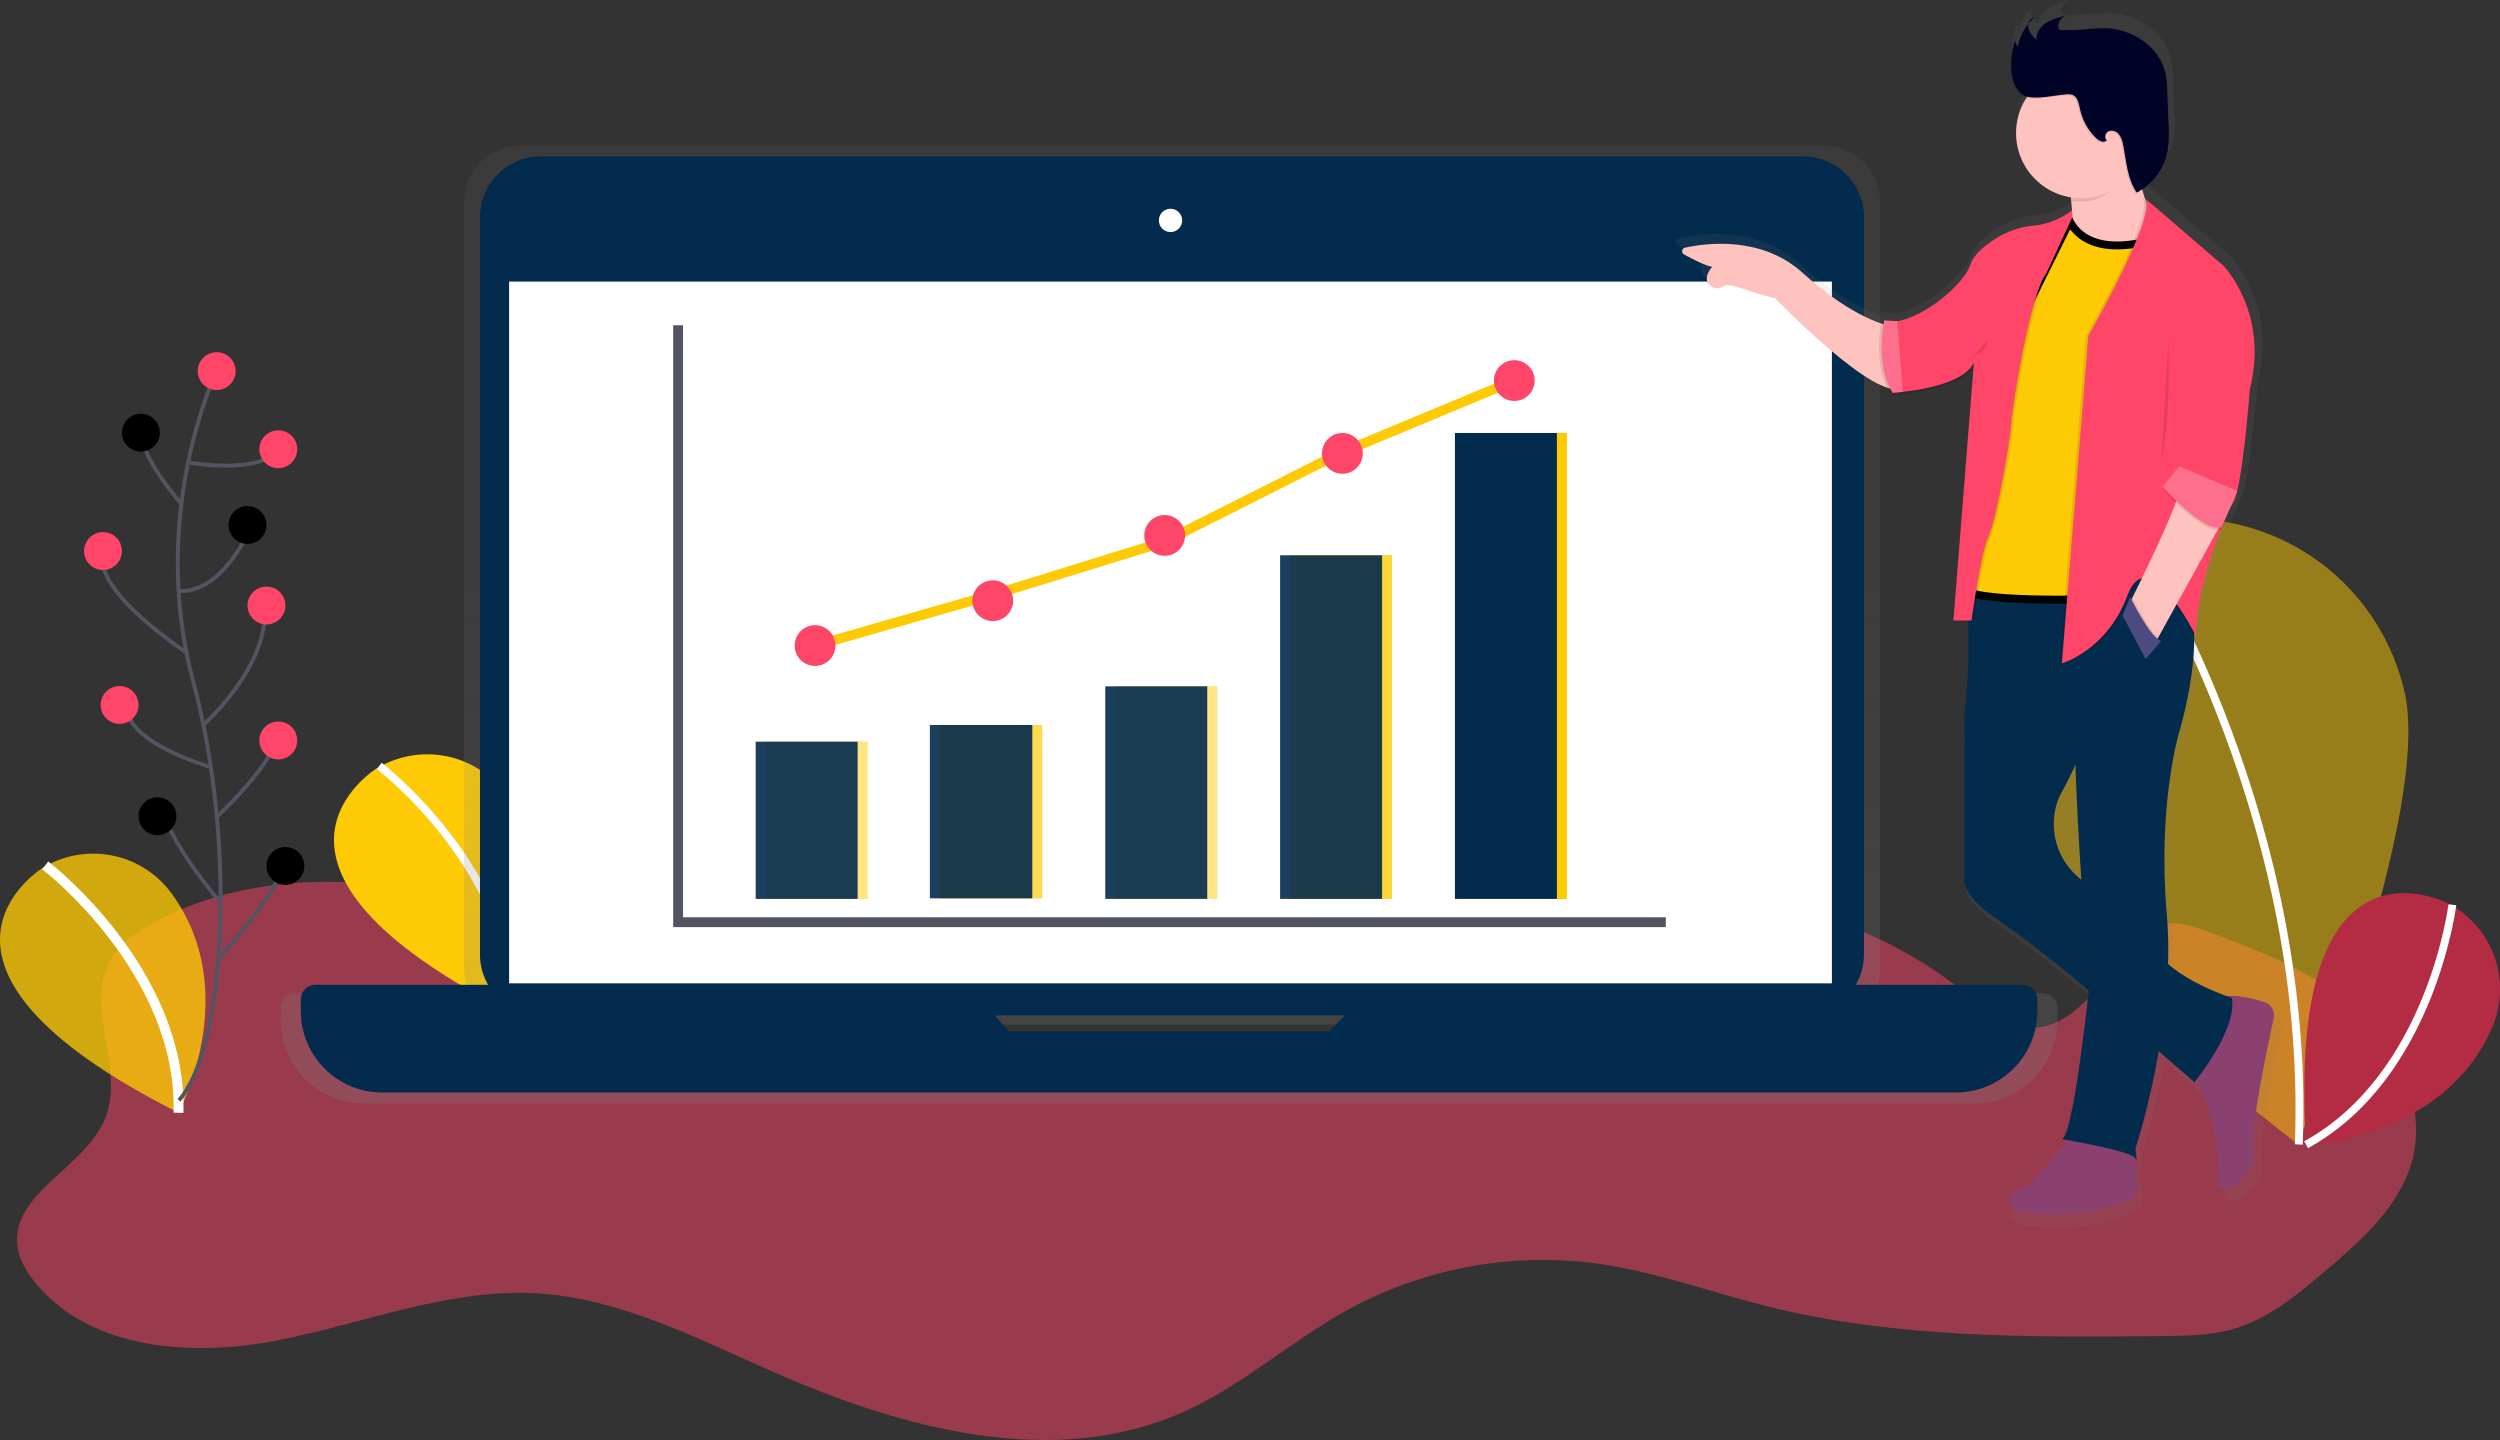 <svg width="1269" height="731" viewBox="0 0 1269 731" fill="none" xmlns="http://www.w3.org/2000/svg">
<rect x="0" y="0" width="1269" height="731" fill="#333333" stroke="none"/>
<g clip-path="url(#clip0)">
<path opacity="0.5" d="M314.909 478.741C238.184 452.245 150.458 429.818 78.774 467.893C69.689 472.718 60.737 478.794 55.842 487.834C42.912 511.618 63.464 542.46 53.447 567.6C43.431 592.739 5.734 605.396 8.82 632.25C9.631 639.269 13.435 645.624 17.918 651.101C45.998 685.387 97.477 688.857 140.987 680.349C184.498 671.84 227.05 654.199 271.346 656.419C313.912 658.613 353.072 679.019 392.074 696.195C457.825 725.23 534.617 746.062 600.315 716.881C630.417 703.507 655.305 680.734 684.116 664.834C722.944 643.604 767.575 635.419 811.416 641.489C840.68 645.611 868.614 655.98 897.253 663.133C962.299 679.365 1030.19 678.833 1097.22 678.195C1109.7 678.075 1122.37 677.929 1134.33 674.366C1152.04 669.049 1166.64 656.804 1180.7 644.826C1199.18 629.099 1218.64 611.817 1224.6 588.299C1231.64 560.381 1217.07 530.708 1195.47 511.737C1173.87 492.766 1146.25 482.397 1119.3 472.399C1112.65 469.953 1105.55 467.467 1098.74 469.315C1094.27 470.538 1090.5 473.516 1087.16 476.72C1068.04 495.119 1051.87 526.241 1025.79 521.243C1016.48 519.461 1008.86 512.987 1001.49 507.004C962.139 475.098 909.211 450.464 861.723 468.092C826.992 480.987 802.477 514.104 767.28 525.789C742.246 534.111 715.043 530.509 688.706 532.131C650.396 534.47 613.111 548.004 574.748 547.18C476.926 545.079 395.426 451.594 298.003 460.501C290.367 461.192 282.04 462.947 277.358 468.983" fill="#FF4568"/>
<path d="M191.547 389.815C191.547 389.815 110.259 438.858 260.158 514.396C260.158 514.396 293.187 453.109 256.673 403.136C249.587 393.399 239.175 386.598 227.407 384.02C215.64 381.443 203.335 383.268 192.824 389.151L191.547 389.815Z" fill="#FDCA05"/>
<path d="M192.518 388.792C192.518 388.792 262.113 441.969 260.171 514.356" stroke="white" stroke-width="4" stroke-miterlimit="10"/>
<path d="M1219.98 348.962C1236.45 409.145 1166.2 580.602 1166.2 580.602C1166.2 580.602 1018.39 468.757 1001.91 408.573C997.601 394.144 996.219 378.998 997.848 364.027C999.477 349.056 1004.08 334.561 1011.4 321.395C1018.71 308.228 1028.58 296.656 1040.44 287.357C1052.29 278.058 1065.88 271.22 1080.41 267.246C1094.95 263.272 1110.13 262.242 1125.07 264.215C1140.01 266.189 1154.4 271.126 1167.4 278.738C1180.4 286.349 1191.75 296.482 1200.78 308.539C1209.81 320.596 1216.33 334.335 1219.97 348.948L1219.98 348.962Z" fill="#FFCB00" fill-opacity="0.44"/>
<path opacity="0.1" d="M1219.98 348.962C1236.45 409.145 1166.2 580.602 1166.2 580.602C1166.2 580.602 1018.39 468.757 1001.91 408.573C997.601 394.144 996.219 378.998 997.848 364.027C999.477 349.056 1004.08 334.561 1011.4 321.395C1018.71 308.228 1028.58 296.656 1040.44 287.357C1052.29 278.058 1065.88 271.22 1080.41 267.246C1094.95 263.272 1110.13 262.242 1125.07 264.215C1140.01 266.189 1154.4 271.126 1167.4 278.738C1180.4 286.349 1191.75 296.482 1200.78 308.539C1209.81 320.596 1216.33 334.335 1219.97 348.948L1219.98 348.962Z" fill="#FDCA05"/>
<path d="M1081.72 270.14C1081.72 270.14 1173.73 408.959 1166.85 580.934" stroke="white" stroke-width="4" stroke-miterlimit="10"/>
<path d="M1243.46 458.959C1243.46 458.959 1160.03 413.599 1170.59 581.04C1170.59 581.04 1240.19 578.554 1264.89 521.814C1269.72 510.779 1270.33 498.356 1266.61 486.901C1262.88 475.445 1255.08 465.754 1244.68 459.663L1243.46 458.959Z" fill="#B42B44"/>
<path d="M1244.83 459.251C1244.83 459.251 1234.06 546.17 1170.59 581.04" stroke="white" stroke-width="4" stroke-miterlimit="10"/>
<path d="M22.027 440.294C22.027 440.294 -59.3 489.323 90.612 564.821C90.612 564.821 123.641 503.535 87.127 453.561C80.041 443.825 69.628 437.023 57.861 434.446C46.093 431.868 33.789 433.693 23.278 439.576L22.027 440.294Z" fill="#FDCA05" fill-opacity="0.78"/>
<path d="M22.959 439.27C22.959 439.27 92.555 492.447 90.612 564.835" stroke="white" stroke-width="5" stroke-miterlimit="10"/>
<path d="M1036.79 504.12H951.324C953.291 500.167 954.311 495.812 954.304 491.397V102.459C954.304 94.875 951.289 87.602 945.924 82.239C940.558 76.876 933.28 73.863 925.691 73.863H264.149C256.56 73.863 249.283 76.876 243.917 82.239C238.551 87.602 235.536 94.875 235.536 102.459V491.41C235.529 495.825 236.549 500.18 238.516 504.133H150.032C149.034 504.133 148.047 504.33 147.126 504.713C146.205 505.095 145.369 505.656 144.666 506.363C143.962 507.069 143.406 507.908 143.028 508.83C142.65 509.753 142.458 510.741 142.463 511.737V517.84C142.463 529.059 146.922 539.819 154.86 547.752C162.798 555.685 173.564 560.142 184.79 560.142H1002.03C1013.26 560.142 1024.02 555.685 1031.96 547.752C1039.9 539.819 1044.36 529.059 1044.36 517.84V511.737C1044.36 510.74 1044.17 509.75 1043.8 508.826C1043.42 507.902 1042.86 507.062 1042.16 506.354C1041.46 505.646 1040.62 505.084 1039.7 504.701C1038.78 504.317 1037.79 504.12 1036.79 504.12ZM510.18 528.315L502.811 520.006H684.754L676.64 528.329L510.18 528.315Z" fill="url(#paint0_linear)"/>
<path d="M915.196 79.367H274.577C257.489 79.367 243.637 93.212 243.637 110.29V484.484C243.637 501.562 257.489 515.407 274.577 515.407H915.196C932.284 515.407 946.136 501.562 946.136 484.484V110.29C946.136 93.212 932.284 79.367 915.196 79.367Z" fill="#032B4D"/>
<path d="M929.869 142.927H258.43V499.147H929.869V142.927Z" fill="white"/>
<path d="M594.156 117.801C597.425 117.801 600.075 115.152 600.075 111.885C600.075 108.617 597.425 105.969 594.156 105.969C590.887 105.969 588.236 108.617 588.236 111.885C588.236 115.152 590.887 117.801 594.156 117.801Z" fill="white"/>
<path d="M697.818 499.879L674.752 523.529H512.123L491.279 499.879H160.076C158.114 499.879 156.233 500.658 154.846 502.044C153.459 503.43 152.68 505.31 152.68 507.271V513.226C152.68 524.192 157.038 534.708 164.796 542.462C172.555 550.216 183.077 554.572 194.049 554.572H992.774C998.206 554.572 1003.59 553.502 1008.6 551.424C1013.62 549.347 1018.18 546.301 1022.03 542.462C1025.87 538.623 1028.91 534.065 1030.99 529.049C1033.07 524.032 1034.14 518.656 1034.14 513.226V507.271C1034.14 505.31 1033.36 503.43 1031.98 502.044C1030.59 500.658 1028.71 499.879 1026.75 499.879H697.818Z" fill="#032B4D"/>
<path d="M344.213 165.102V468.106H845.561" stroke="#535461" stroke-width="5" stroke-miterlimit="10"/>
<g opacity="0.5">
<path d="M440.332 376.468H388.574V456.287H440.332V376.468Z" fill="#FDCA05"/>
<path d="M440.332 376.468H388.574V456.287H440.332V376.468Z" fill="#FDCA05"/>
</g>
<g opacity="0.7">
<path d="M529 368H477V456H529V368Z" fill="#FDCA05"/>
<path d="M529 368H477V456H529V368Z" fill="#FDCA05"/>
</g>
<g opacity="0.5">
<path d="M617.806 348.377H566.049V456.273H617.806V348.377Z" fill="#FDCA05"/>
<path d="M617.806 348.377H566.049V456.273H617.806V348.377Z" fill="#FDCA05"/>
</g>
<g opacity="0.8">
<path d="M706.543 281.866H654.785V456.287H706.543V281.866Z" fill="#FDCA05"/>
<path d="M706.543 281.866H654.785V456.287H706.543V281.866Z" fill="#FDCA05"/>
</g>
<path d="M795.281 219.781H743.523V456.273H795.281V219.781Z" fill="#FDCA05"/>
<path d="M795.281 219.781H743.523V456.273H795.281V219.781Z" fill="#FDCA05"/>
<path opacity="0.9" d="M435.332 376.468H383.574V456.287H435.332V376.468Z" fill="#032B4D"/>
<path opacity="0.9" d="M524 368H472V456H524V368Z" fill="#032B4D"/>
<path opacity="0.9" d="M612.806 348.377H561.049V456.273H612.806V348.377Z" fill="#032B4D"/>
<path opacity="0.9" d="M701.543 281.866H649.785V456.287H701.543V281.866Z" fill="#032B4D"/>
<path d="M790.281 219.781H738.523V456.273H790.281V219.781Z" fill="#032B4D"/>
<path d="M413.715 327.691L507 301L591 275L679.926 230.137L768.662 193.179" stroke="#FDCA05" stroke-width="5" stroke-miterlimit="10"/>
<path d="M413.716 338.034C419.432 338.034 424.065 333.403 424.065 327.691C424.065 321.979 419.432 317.348 413.716 317.348C408.001 317.348 403.367 321.979 403.367 327.691C403.367 333.403 408.001 338.034 413.716 338.034Z" fill="#FF4568"/>
<path d="M591.189 282.118C596.904 282.118 601.538 277.487 601.538 271.775C601.538 266.063 596.904 261.432 591.189 261.432C585.473 261.432 580.84 266.063 580.84 271.775C580.84 277.487 585.473 282.118 591.189 282.118Z" fill="#FF4568"/>
<path d="M681.404 240.48C687.119 240.48 691.752 235.85 691.752 230.137C691.752 224.425 687.119 219.794 681.404 219.794C675.688 219.794 671.055 224.425 671.055 230.137C671.055 235.85 675.688 240.48 681.404 240.48Z" fill="#FF4568"/>
<path d="M503.929 315.25C509.644 315.25 514.278 310.62 514.278 304.907C514.278 299.195 509.644 294.564 503.929 294.564C498.213 294.564 493.58 299.195 493.58 304.907C493.58 310.62 498.213 315.25 503.929 315.25Z" fill="#FF4568"/>
<path d="M768.663 203.522C774.379 203.522 779.012 198.892 779.012 193.179C779.012 187.467 774.379 182.836 768.663 182.836C762.948 182.836 758.314 187.467 758.314 193.179C758.314 198.892 762.948 203.522 768.663 203.522Z" fill="#FF4568"/>
<path d="M1153.69 512.827C1148.23 511.032 1140.15 508.959 1133.73 509.69C1127.63 507.47 1113.28 501.713 1103.47 493.045C1103.75 484.523 1103.54 475.991 1102.82 467.494C1097.81 410.501 1109.09 372.931 1109.09 372.931C1109.09 372.931 1117.94 344.269 1116.97 320.485C1117.55 321.562 1117.86 322.2 1117.86 322.2C1118.64 301.687 1125.63 280.456 1130.87 267.228C1131.07 267.171 1131.27 267.1 1131.46 267.016L1137.31 253.136C1137.78 252.327 1138.15 251.466 1138.42 250.571L1139.36 248.377L1139.08 248.257C1139.17 247.899 1139.27 247.513 1139.36 247.127C1143.1 231.321 1146.01 193.831 1146.01 193.831C1156.04 154.373 1132.23 130.018 1132.23 130.018L1091.82 95.267C1092.02 95.719 1092.15 96.198 1092.22 96.689L1091.89 96.397C1091.31 94.761 1090.69 92.807 1090.08 90.574C1091.5 89.551 1092.84 88.408 1094.07 87.157C1098.66 82.82 1101.82 77.185 1103.13 71.005C1103.91 66.171 1104.11 61.262 1103.72 56.381L1103.06 39.617C1103.03 36.336 1102.7 33.065 1102.06 29.846C1099.02 16.551 1085.38 7.245 1071.69 6.634C1067.34 6.608 1062.99 6.839 1058.66 7.325C1055.12 7.616 1051.56 7.691 1048.02 7.551C1047.61 7.572 1047.21 7.465 1046.87 7.245C1046.56 6.938 1046.39 6.523 1046.38 6.089C1046.31 5.311 1046.4 4.526 1046.64 3.784C1046.88 3.041 1047.27 2.355 1047.79 1.768C1048.33 1.299 1048.95 0.941 1049.63 0.718L1048.65 0.944C1049.13 0.566 1049.67 0.274 1050.25 0.08C1046.7 0.703 1043.29 1.94 1040.17 3.736C1039.31 4.3 1038.52 4.965 1037.81 5.716C1035.95 7.347 1034.74 9.594 1034.41 12.044C1032.74 10.638 1031.5 8.797 1030.82 6.727C1030.61 5.88 1030.61 4.994 1030.82 4.148C1030.58 4.44 1030.35 4.741 1030.13 5.052C1030.13 4.959 1030.13 4.866 1030.13 4.772C1027.55 7.93 1025.74 11.631 1024.8 15.594C1024.45 15.165 1024.18 14.669 1024.01 14.135C1023.85 13.601 1023.79 13.039 1023.85 12.483C1023.65 13.108 1023.46 13.733 1023.29 14.358C1023.23 13.943 1023.23 13.522 1023.29 13.108C1021.72 17.901 1021.01 22.932 1021.2 27.971C1021.2 32.996 1023.43 40.827 1028.82 42.595C1029.1 42.688 1029.38 42.754 1029.67 42.821C1026.64 47.525 1024.83 52.906 1024.39 58.483C1023.96 64.06 1024.91 69.658 1027.17 74.776C1029.43 79.893 1032.93 84.37 1037.35 87.805C1041.76 91.239 1046.97 93.525 1052.49 94.456C1052.57 95.067 1052.66 95.71 1052.74 96.383H1052.95C1053.1 97.713 1053.22 99.175 1053.3 100.664C1051.94 101.996 1050.45 103.189 1048.85 104.227C1044.33 106.899 1039.29 108.568 1034.06 109.119C1027.82 109.609 1021.76 111.421 1016.28 114.437C1009.83 118.04 1002.71 123.291 1000.48 129.672C996.751 140.308 976.239 156.859 962.485 158.92L957.59 158.641L957.231 158.534V158.627L956.034 158.561H955.967H955.648V158.627L954.411 158.561C954.411 158.561 954.291 159.133 954.118 160.143C947.201 157.763 932.503 151.169 913.374 133.82C892.091 114.504 863.293 118.306 852.186 120.739C851.808 120.822 851.464 121.018 851.201 121.302C850.938 121.585 850.768 121.942 850.713 122.325C850.658 122.708 850.721 123.098 850.894 123.444C851.067 123.79 851.341 124.076 851.68 124.262C856.163 126.721 863.107 130.297 866.312 130.696C866.312 130.696 859.661 137.649 866.738 141.331C867.587 141.742 868.533 141.91 869.471 141.819C870.41 141.727 871.305 141.379 872.059 140.813C875.491 138.3 885.028 143.99 898.849 146.955C898.849 146.955 937.85 187.29 957.217 193.485C957.664 194.366 958.157 195.222 958.694 196.051L959.891 195.958V196.051H960.397L960.543 197.38C960.543 197.38 990.658 195.798 1000.45 184.87C1001.14 184.25 1001.78 183.569 1002.35 182.836L991.882 314.45H991.975L991.882 315.699H999.584C1000.24 331.886 999.544 348.1 997.496 364.17V449.972C997.496 449.972 997.097 457.523 1012.79 468.584C1029.25 480.035 1045.11 492.322 1060.31 505.396L1062.21 507.044C1059.32 533.3 1053.28 582.237 1048.24 584.058L1051.35 584.603C1046.03 591.343 1030.92 609.862 1026.32 610.354C1020.68 610.979 1016.92 619.753 1026.32 621.628C1045.1 624.876 1064.41 622.974 1082.19 616.124C1083.96 615.425 1085.45 614.152 1086.41 612.508C1087.38 610.865 1087.76 608.945 1087.51 607.057L1085.69 593.231C1086.03 593.423 1086.31 593.715 1086.49 594.069C1087.74 597.831 1086.49 589.057 1086.49 589.057C1091.64 572.504 1095.69 555.627 1098.6 538.538L1117.23 554.624C1117.23 554.624 1117.6 554.159 1118.25 553.295C1122.81 563.638 1130.95 584.803 1129.13 600.304C1126.63 621.575 1150.41 602.803 1147.93 590.28C1145.9 580.15 1154.95 537.209 1158.48 521.149C1158.85 519.416 1158.57 517.602 1157.69 516.064C1156.8 514.525 1155.38 513.371 1153.69 512.827V512.827Z" fill="url(#paint1_linear)"/>
<path d="M959.066 165.408C959.066 165.408 941.321 162.35 915.01 138.5C894.193 119.635 866.112 123.344 855.285 125.724C854.916 125.804 854.58 125.994 854.323 126.27C854.065 126.546 853.898 126.894 853.845 127.268C853.791 127.641 853.853 128.022 854.023 128.359C854.192 128.697 854.461 128.974 854.792 129.154C859.169 131.547 865.953 135.043 869.132 135.442C869.132 135.442 862.574 142.222 869.544 145.852C870.379 146.261 871.311 146.431 872.236 146.342C873.162 146.253 874.044 145.908 874.785 145.346C878.137 142.9 887.449 148.457 900.95 151.342C900.95 151.342 953.572 205.769 965.81 196.543L959.066 165.408Z" fill="#FEC3BE"/>
<path d="M1049.66 91.411C1049.66 91.411 1054.56 112.204 1049.66 126.881L1071.69 129.938L1091.27 120.154V107.311C1091.27 107.311 1082.09 87.742 1084.54 65.115L1049.66 91.411Z" fill="#FEC3BE"/>
<path d="M1112.04 542.088C1112.04 542.088 1128 573.277 1125.5 594.069C1123 614.861 1146.3 596.515 1143.86 584.284C1141.87 574.393 1150.71 532.437 1154.15 516.829C1154.52 515.142 1154.26 513.377 1153.4 511.876C1152.55 510.375 1151.16 509.246 1149.52 508.706C1142.17 506.287 1129.85 503.322 1123.66 507.855C1114.52 514.569 1112.04 542.088 1112.04 542.088Z" fill="#8B416F"/>
<path d="M1051.5 576.334C1051.5 576.334 1030.7 603.242 1025.19 603.853C1019.68 604.465 1016.01 613.026 1025.19 614.861C1043.52 618.049 1062.36 616.211 1079.73 609.543C1081.47 608.866 1082.93 607.625 1083.87 606.019C1084.82 604.414 1085.2 602.537 1084.96 600.689L1081.44 574.5L1051.5 576.334Z" fill="#8B416F"/>
<path d="M1017.23 290.759L997.281 293.418C1000.02 316.71 999.94 340.247 997.042 363.519V447.273C997.042 447.273 996.656 454.651 1011.98 465.38C1028.05 476.545 1043.53 488.525 1058.38 501.274L1113.9 549.347C1113.9 549.347 1135.93 522.439 1132.87 506.539C1132.87 506.539 1096.15 494.92 1091.26 475.962C1088.45 465.114 1074.22 456.021 1062.57 450.304C1055.24 446.749 1049.35 440.796 1045.88 433.435C1042.41 426.073 1041.56 417.746 1043.48 409.836C1044.16 407.088 1045.21 404.444 1046.6 401.979C1056.39 384.856 1070.47 346.329 1070.47 346.329L1043.55 295.04L1017.23 290.759Z" fill="#032B4D"/>
<path opacity="0.05" d="M1017.23 290.759L997.281 293.418C1000.02 316.71 999.94 340.247 997.042 363.519V447.273C997.042 447.273 996.656 454.651 1011.98 465.38C1028.05 476.545 1043.53 488.525 1058.38 501.274L1113.9 549.347C1113.9 549.347 1135.93 522.439 1132.87 506.539C1132.87 506.539 1096.15 494.92 1091.26 475.962C1088.45 465.114 1074.22 456.021 1062.57 450.304C1055.24 446.749 1049.35 440.796 1045.88 433.435C1042.41 426.073 1041.56 417.746 1043.48 409.836C1044.16 407.088 1045.21 404.444 1046.6 401.979C1056.39 384.856 1070.47 346.329 1070.47 346.329L1043.55 295.04L1017.23 290.759Z" fill="#032B4D"/>
<path d="M1046.61 578.209C1046.61 578.209 1082.71 584.324 1083.93 587.993C1085.15 591.662 1083.93 583.101 1083.93 583.101C1083.93 583.101 1104.73 520.113 1099.89 464.476C1095.05 408.839 1106.01 372.134 1106.01 372.134C1106.01 372.134 1118.86 330.549 1111.52 306.699C1104.18 282.849 1027.08 293.245 1027.08 293.245C1027.08 293.245 1054 356.234 1053.39 386.199C1053.39 386.199 1056.45 476.707 1061.96 487.103C1061.9 487.05 1053.34 575.723 1046.61 578.209Z" fill="#032B4D"/>
<path d="M1050.58 112.344C1051.65 114.38 1053.35 116.798 1056.02 118.95C1061.86 123.649 1071.89 126.732 1088.87 122.803L1065.05 304.101C1064.66 304.112 1064.22 304.124 1063.71 304.137C1061.78 304.187 1059.02 304.249 1055.7 304.297C1049.07 304.392 1040.25 304.43 1031.45 304.201C1022.64 303.973 1013.92 303.478 1007.48 302.522C1004.23 302.04 1001.7 301.46 1000.04 300.796C999.197 300.461 998.724 300.159 998.497 299.948C998.485 299.936 998.474 299.926 998.464 299.916L1013.02 188.013L1050.58 112.344Z" fill="#FDCA05" stroke="black" stroke-width="4"/>
<path opacity="0.1" d="M1051.81 106.088C1047.03 110.792 1040.8 113.748 1034.13 114.477C1028.04 114.944 1022.12 116.702 1016.76 119.635C1010.47 123.158 1003.46 128.277 1001.33 134.512C997.044 146.742 970.121 166.923 957.883 162.642L962.166 199.335C962.166 199.335 997.044 197.5 1003.16 184.046L992.774 314.982H1001.95C1001.95 314.982 1006.85 279.512 1010.52 272.174C1014.19 264.836 1021.53 224.474 1022.14 214.689C1022.76 204.905 1031.93 148.643 1039.89 138.912L1051.86 109.864L1051.81 106.088Z" fill="black"/>
<path opacity="0.1" d="M1051.81 107.923C1046.34 112.198 1039.8 114.889 1032.9 115.701C1026.82 116.177 1020.9 117.945 1015.55 120.885C1009.25 124.408 1002.24 129.527 1000.12 135.762C995.833 147.992 968.91 168.173 956.672 163.892L960.955 200.585C960.955 200.585 995.833 198.75 1001.95 185.296L991.549 316.152H1000.73C1000.73 316.152 1005.62 280.683 1009.29 273.344C1012.97 266.006 1020.31 225.644 1020.92 215.86C1021.53 206.075 1030.71 149.814 1038.66 140.082L1051.81 111.579V107.923Z" fill="black"/>
<path d="M1051.81 106.7C1046.34 110.975 1039.8 113.665 1032.9 114.477C1026.81 114.943 1020.89 116.702 1015.53 119.635C1009.24 123.158 1002.23 128.276 1000.1 134.511C995.819 146.742 968.896 166.923 956.658 162.642L960.941 199.334C960.941 199.334 995.819 197.5 1001.94 184.046L991.549 314.981H1000.73C1000.73 314.981 1005.62 279.512 1009.29 272.174C1012.97 264.835 1020.31 224.474 1020.92 214.689C1021.53 204.905 1030.71 148.643 1038.66 138.912L1051.82 110.475L1051.81 106.7Z" fill="#FF4568"/>
<path opacity="0.1" d="M1083.01 83.156C1082.21 77.36 1083.81 73.744 1084.54 66.95L1049.66 93.246C1049.66 93.246 1050.5 96.796 1051.14 101.994C1052.9 102.278 1054.68 102.42 1056.46 102.419C1068.57 102.419 1077.28 92.967 1083.01 83.156Z" fill="black"/>
<path d="M1056.4 100.598C1074.64 100.598 1089.44 85.813 1089.44 67.575C1089.44 49.337 1074.64 34.552 1056.4 34.552C1038.15 34.552 1023.35 49.337 1023.35 67.575C1023.35 85.813 1038.15 100.598 1056.4 100.598Z" fill="#FEC3BE"/>
<path opacity="0.1" d="M1020.33 35.203C1020.12 29.634 1021.03 24.079 1023 18.864C1022.45 19.685 1022.22 20.675 1022.34 21.653C1022.47 22.63 1022.95 23.529 1023.69 24.182C1024.75 18.499 1027.67 13.329 1031.99 9.479C1029.63 9.864 1028.42 12.776 1029.01 15.089C1029.8 17.348 1031.22 19.338 1033.09 20.832C1032.89 17.335 1035.21 14.065 1038.13 12.151C1041.18 10.4 1044.51 9.195 1047.98 8.588C1046.79 9.009 1045.77 9.812 1045.09 10.87C1044.41 11.928 1044.09 13.182 1044.2 14.437C1044.21 14.864 1044.39 15.269 1044.69 15.567C1045.02 15.78 1045.41 15.882 1045.81 15.86C1049.25 15.993 1052.71 15.917 1056.14 15.634C1060.37 15.159 1064.62 14.932 1068.87 14.956C1082.18 15.514 1095.54 24.594 1098.52 37.556C1099.14 40.701 1099.47 43.897 1099.49 47.102L1100.15 63.467C1100.52 68.241 1100.33 73.044 1099.56 77.771C1098.64 82.136 1096.77 86.243 1094.07 89.8C1091.38 93.358 1087.94 96.278 1083.98 98.351C1079.18 91.398 1078.76 82.464 1077.09 74.182C1076.83 72.271 1076.12 70.448 1075.02 68.864C1074.45 68.081 1073.65 67.494 1072.73 67.184C1071.82 66.874 1070.83 66.858 1069.9 67.136C1068.1 67.854 1067.33 70.593 1068.82 71.816C1067.49 73.384 1065 72.214 1063.5 70.819C1059.3 66.839 1056.41 61.679 1055.21 56.022C1054.61 53.177 1054.02 49.667 1051.22 48.697C1050.26 48.433 1049.26 48.365 1048.27 48.497C1042.44 48.896 1033.33 51.303 1027.69 49.455C1022.52 47.766 1020.33 40.109 1020.33 35.203Z" fill="black"/>
<path d="M1020.95 34.592C1020.73 29.023 1021.64 23.468 1023.61 18.253C1023.06 19.073 1022.83 20.064 1022.96 21.041C1023.08 22.019 1023.56 22.917 1024.3 23.571C1025.36 17.888 1028.28 12.717 1032.6 8.867C1030.24 9.253 1029.03 12.164 1029.62 14.477C1030.41 16.737 1031.83 18.727 1033.7 20.221C1033.5 16.724 1035.82 13.454 1038.74 11.539C1041.79 9.789 1045.12 8.583 1048.59 7.977C1047.4 8.398 1046.39 9.2 1045.7 10.258C1045.02 11.316 1044.7 12.571 1044.81 13.826C1044.82 14.252 1045 14.658 1045.3 14.956C1045.63 15.169 1046.03 15.271 1046.42 15.248C1049.87 15.381 1053.32 15.306 1056.75 15.023C1060.98 14.547 1065.23 14.321 1069.48 14.345C1082.79 14.903 1096.16 23.983 1099.13 36.945C1099.75 40.09 1100.08 43.285 1100.11 46.49L1100.76 62.855C1101.14 67.63 1100.94 72.432 1100.17 77.16C1099.25 81.525 1097.38 85.632 1094.68 89.189C1091.99 92.746 1088.55 95.666 1084.6 97.74C1079.79 90.787 1079.37 81.853 1077.71 73.571C1077.44 71.659 1076.73 69.837 1075.63 68.253C1075.06 67.47 1074.26 66.882 1073.35 66.573C1072.43 66.263 1071.44 66.246 1070.51 66.525C1068.71 67.243 1067.94 69.981 1069.43 71.204C1068.1 72.773 1065.61 71.603 1064.11 70.207C1059.91 66.227 1057.02 61.068 1055.82 55.411C1055.23 52.566 1054.63 49.056 1051.83 48.085C1050.87 47.822 1049.87 47.754 1048.88 47.886C1043.05 48.285 1033.94 50.691 1028.3 48.843C1023.13 47.142 1020.95 39.497 1020.95 34.592Z" fill="#000226"/>
<path opacity="0.1" d="M955.076 162.656C955.076 162.656 950.18 185.256 959.359 199.348L964.56 198.923L961.726 163.028L955.076 162.656Z" fill="black"/>
<path d="M956.406 162.656C956.406 162.656 951.51 185.256 960.689 199.348L965.89 198.923L963.057 163.028L956.406 162.656Z" fill="#FD6F8D"/>
<path opacity="0.1" d="M1087.91 100.944L1127.38 134.884C1127.38 134.884 1150.63 158.734 1140.84 197.261C1140.84 197.261 1136.55 253.522 1131.66 255.969C1131.66 255.969 1114.53 290.215 1113.3 322.626C1113.3 322.626 1090.36 276.455 1079.95 304.586C1069.55 332.717 1045.37 336.692 1045.37 336.692L1058.83 170.3C1058.83 170.3 1092.8 111.287 1087.91 100.944Z" fill="black"/>
<path d="M1089.13 100.944L1128.6 134.884C1128.6 134.884 1151.85 158.734 1142.06 197.261C1142.06 197.261 1137.78 253.522 1132.88 255.969C1132.88 255.969 1115.75 290.215 1114.53 322.626C1114.53 322.626 1090.36 274.009 1079.94 302.14C1069.53 330.27 1046.59 336.705 1046.59 336.705L1060.06 170.38C1060.06 170.38 1094.03 111.287 1089.13 100.944Z" fill="#FF4568"/>
<path d="M1107.18 244.296C1107.18 244.296 1116.97 237.569 1132.88 255.915L1093.72 326.853L1080.57 307.005C1080.57 307.005 1108.41 252.246 1107.18 244.296Z" fill="#FEC3BE"/>
<path opacity="0.1" d="M1097.7 248.271C1097.7 248.271 1119.35 272.573 1127.8 268.678L1135.62 250.478L1106.27 237.875L1097.7 248.271Z" fill="black"/>
<path d="M1097.7 247.048C1097.7 247.048 1119.35 271.35 1127.8 267.454L1135.62 249.254L1106.27 236.651L1097.7 247.048Z" fill="#FD6F8D"/>
<path opacity="0.1" d="M1081.9 302.365C1081.9 302.365 1092.21 323.477 1097.7 324.7L1089.72 333.873L1078.09 311.857L1081.9 302.365Z" fill="black"/>
<path d="M1081.28 303.017C1081.28 303.017 1091.59 324.128 1097.09 325.351L1089.11 334.525L1077.45 312.469L1081.28 303.017Z" fill="#4D4981"/>
<path opacity="0.1" d="M1100.76 172.44C1100.76 172.44 1101.98 216.471 1097.09 232.983Z" fill="black"/>
<path opacity="0.1" d="M1001.63 181.002C1001.63 181.002 1008.98 178.556 1008.98 172.44Z" fill="black"/>
<path d="M109.994 188.367C109.994 188.367 75.116 260.475 98.022 345.811C120.928 431.147 113.652 533.261 90.812 558.52" stroke="#535461" stroke-width="2" stroke-miterlimit="10"/>
<path d="M109.994 197.992C115.306 197.992 119.611 193.689 119.611 188.38C119.611 183.072 115.306 178.769 109.994 178.769C104.683 178.769 100.377 183.072 100.377 188.38C100.377 193.689 104.683 197.992 109.994 197.992Z" fill="#FF4568"/>
<path d="M95.494 234.751C95.494 234.751 131.649 241.265 141.266 228.104" stroke="#535461" stroke-width="2" stroke-miterlimit="10"/>
<path d="M92.062 255.689C92.062 255.689 70.313 231.64 71.511 217.215" stroke="#535461" stroke-width="2" stroke-miterlimit="10"/>
<path d="M90.213 299.746C90.213 299.746 109.993 304.958 128.043 266.511" stroke="#535461" stroke-width="2" stroke-miterlimit="10"/>
<path d="M95.494 331.786C95.494 331.786 46.277 300.132 52.277 279.712" stroke="#535461" stroke-width="2" stroke-miterlimit="10"/>
<path d="M103.184 368.012C103.184 368.012 137.662 337.436 134.057 307.351" stroke="#535461" stroke-width="2" stroke-miterlimit="10"/>
<path d="M106.934 389.31C106.934 389.31 63.037 377.053 64.368 357.829" stroke="#535461" stroke-width="2" stroke-miterlimit="10"/>
<path d="M109.992 414.689C109.992 414.689 137.647 389.084 141.252 373.477" stroke="#535461" stroke-width="2" stroke-miterlimit="10"/>
<path d="M111.921 458.228C111.921 458.228 83.548 425.125 82.338 408.308" stroke="#535461" stroke-width="2" stroke-miterlimit="10"/>
<path d="M111.922 485.627C111.922 485.627 143.673 450.371 146.068 433.554" stroke="#535461" stroke-width="2" stroke-miterlimit="10"/>
<path d="M71.51 229.234C76.821 229.234 81.127 224.93 81.127 219.622C81.127 214.314 76.821 210.01 71.51 210.01C66.198 210.01 61.893 214.314 61.893 219.622C61.893 224.93 66.198 229.234 71.51 229.234Z" fill="black"/>
<path d="M60.697 367.441C66.009 367.441 70.315 363.138 70.315 357.829C70.315 352.521 66.009 348.217 60.697 348.217C55.386 348.217 51.08 352.521 51.08 357.829C51.08 363.138 55.386 367.441 60.697 367.441Z" fill="#FF4568"/>
<path d="M52.277 289.324C57.589 289.324 61.895 285.02 61.895 279.712C61.895 274.403 57.589 270.1 52.277 270.1C46.966 270.1 42.66 274.403 42.66 279.712C42.66 285.02 46.966 289.324 52.277 289.324Z" fill="#FF4568"/>
<path d="M141.266 237.649C146.577 237.649 150.883 233.346 150.883 228.037C150.883 222.729 146.577 218.425 141.266 218.425C135.954 218.425 131.648 222.729 131.648 228.037C131.648 233.346 135.954 237.649 141.266 237.649Z" fill="#FF4568"/>
<path d="M141.266 385.468C146.577 385.468 150.883 381.165 150.883 375.856C150.883 370.548 146.577 366.245 141.266 366.245C135.954 366.245 131.648 370.548 131.648 375.856C131.648 381.165 135.954 385.468 141.266 385.468Z" fill="#FF4568"/>
<path d="M125.637 276.109C130.948 276.109 135.254 271.806 135.254 266.498C135.254 261.189 130.948 256.886 125.637 256.886C120.325 256.886 116.02 261.189 116.02 266.498C116.02 271.806 120.325 276.109 125.637 276.109Z" fill="black"/>
<path d="M144.871 449.174C150.183 449.174 154.488 444.871 154.488 439.562C154.488 434.254 150.183 429.951 144.871 429.951C139.56 429.951 135.254 434.254 135.254 439.562C135.254 444.871 139.56 449.174 144.871 449.174Z" fill="black"/>
<path d="M79.932 423.929C85.243 423.929 89.549 419.625 89.549 414.317C89.549 409.008 85.243 404.705 79.932 404.705C74.62 404.705 70.314 409.008 70.314 414.317C70.314 419.625 74.62 423.929 79.932 423.929Z" fill="black"/>
<path d="M135.254 316.962C140.565 316.962 144.871 312.659 144.871 307.351C144.871 302.042 140.565 297.739 135.254 297.739C129.943 297.739 125.637 302.042 125.637 307.351C125.637 312.659 129.943 316.962 135.254 316.962Z" fill="#FF4568"/>
</g>
<defs>
<linearGradient id="paint0_linear" x1="593.41" y1="560.089" x2="593.41" y2="73.85" gradientUnits="userSpaceOnUse">
<stop stop-color="#808080" stop-opacity="0.25"/>
<stop offset="0.54" stop-color="#808080" stop-opacity="0.12"/>
<stop offset="1" stop-color="#808080" stop-opacity="0.1"/>
</linearGradient>
<linearGradient id="paint1_linear" x1="271330" y1="401128" x2="271330" y2="109085" gradientUnits="userSpaceOnUse">
<stop stop-color="#808080" stop-opacity="0.25"/>
<stop offset="0.54" stop-color="#808080" stop-opacity="0.12"/>
<stop offset="1" stop-color="#808080" stop-opacity="0.1"/>
</linearGradient>
<clipPath id="clip0">
<rect width="1269" height="731" fill="white"/>
</clipPath>
</defs>
</svg>

